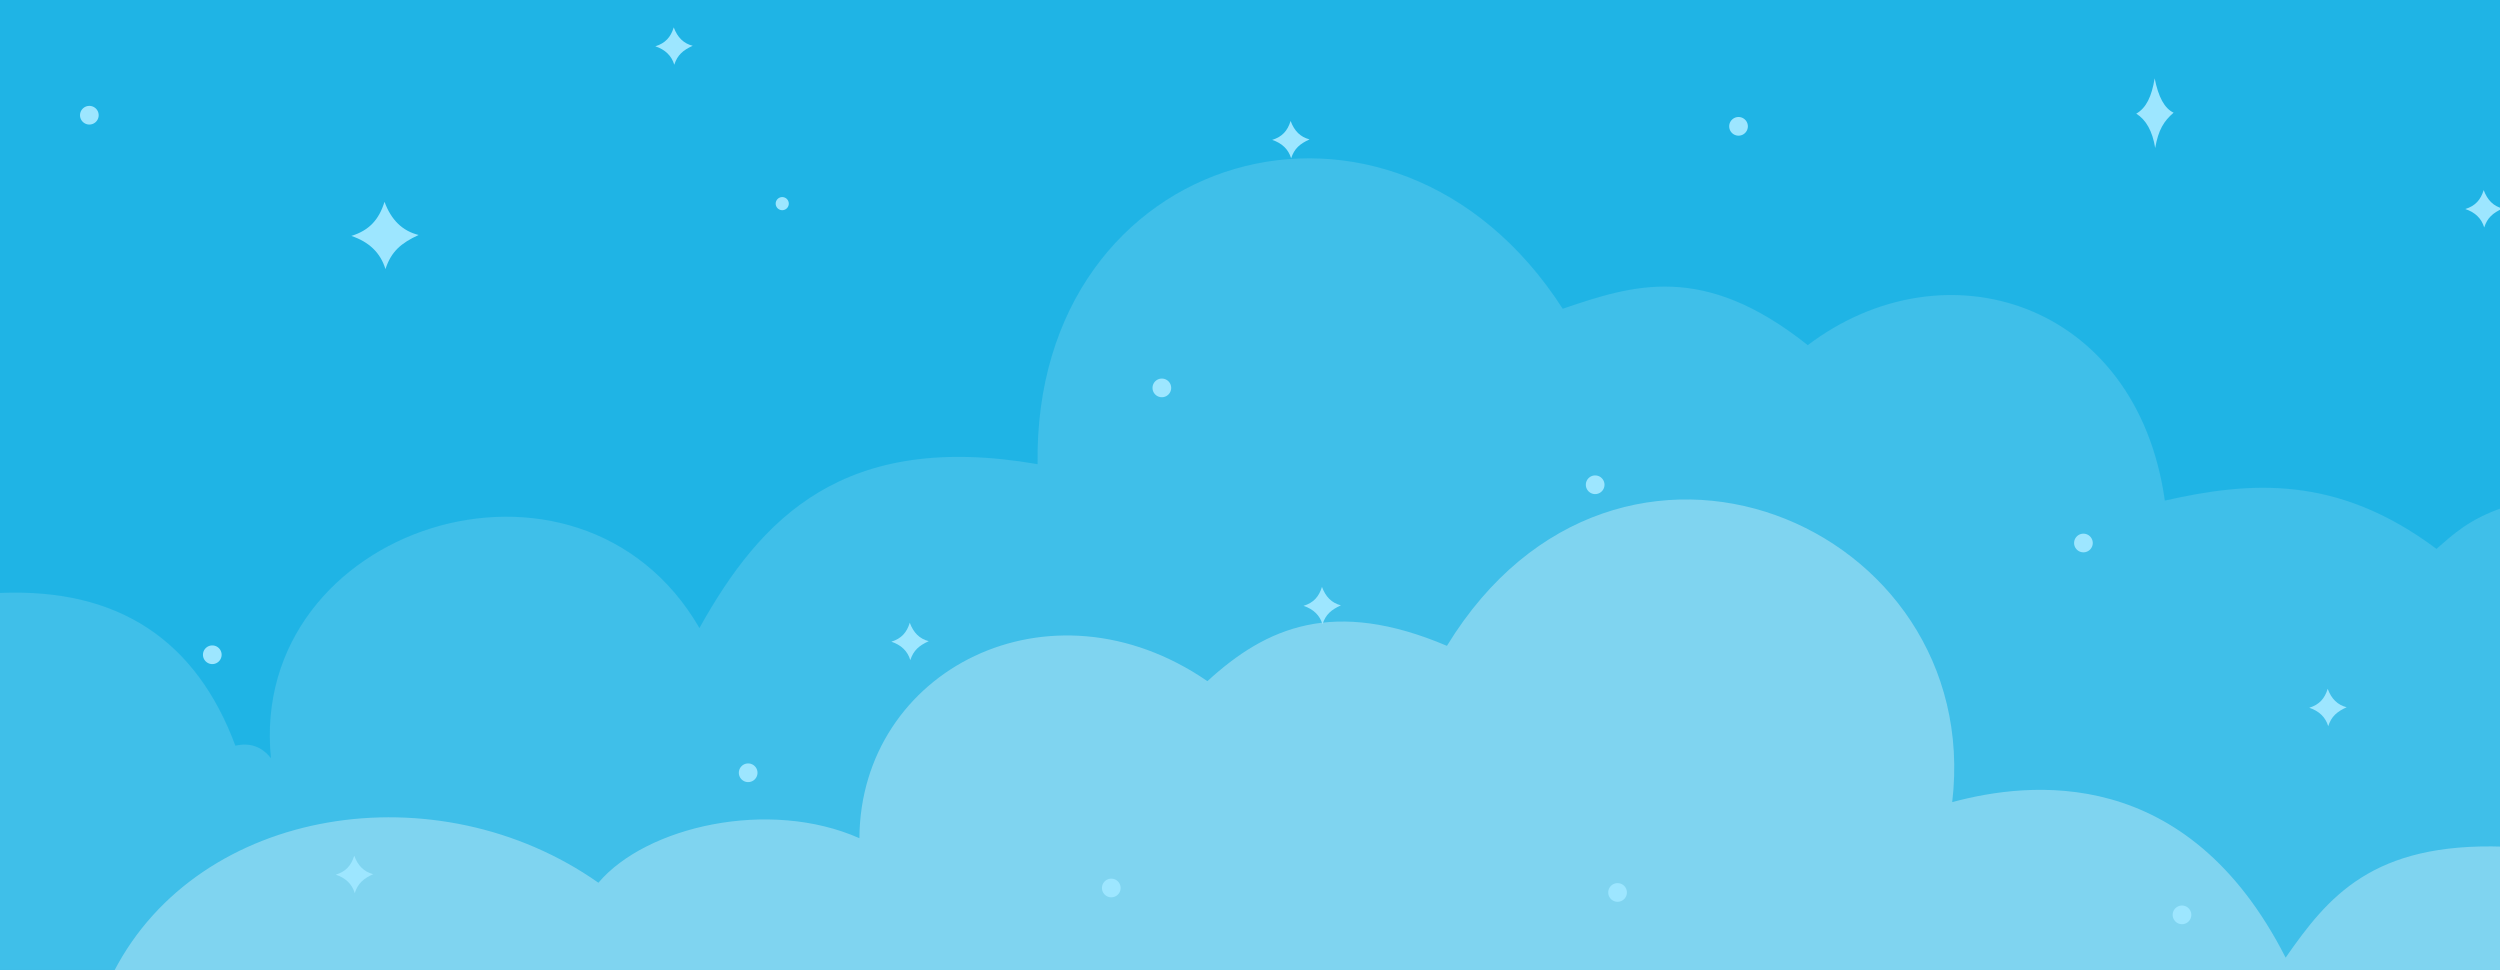 <?xml version="1.0" encoding="UTF-8" standalone="no"?>
<svg
   xmlns:dc="http://purl.org/dc/elements/1.1/"
   xmlns:cc="http://creativecommons.org/ns#"
   xmlns:rdf="http://www.w3.org/1999/02/22-rdf-syntax-ns#"
   xmlns:svg="http://www.w3.org/2000/svg"
   xmlns="http://www.w3.org/2000/svg"
   xmlns:sodipodi="http://sodipodi.sourceforge.net/DTD/sodipodi-0.dtd"
   xmlns:inkscape="http://www.inkscape.org/namespaces/inkscape"
   width="295.275mm"
   height="114.565mm"
   viewBox="0 0 295.275 114.565"
   version="1.1"
   id="svg6794"
   inkscape:version="1.0.1 (c497b03c, 2020-09-10)"
   sodipodi:docname="invitation-background_tf.svg"
   inkscape:export-filename="/Users/nizarayed/Documents/002-git/tf_dev_work/tourisfair_website/landingpage/web/images/invitation-background_tf.png"
   inkscape:export-xdpi="300"
   inkscape:export-ydpi="300">
  <defs
     id="defs6788">
    <filter
       style="color-interpolation-filters:sRGB;"
       inkscape:label="Feather"
       id="filter7650">
      <feGaussianBlur
         stdDeviation="1"
         result="blur"
         id="feGaussianBlur7642" />
      <feComposite
         in="SourceGraphic"
         in2="blur"
         operator="atop"
         result="composite1"
         id="feComposite7644" />
      <feComposite
         in2="composite1"
         operator="in"
         result="composite2"
         id="feComposite7646" />
      <feComposite
         in2="composite2"
         operator="in"
         result="composite3"
         id="feComposite7648" />
    </filter>
    <filter
       style="color-interpolation-filters:sRGB"
       inkscape:label="Feather"
       id="filter7650-1">
      <feGaussianBlur
         stdDeviation="1"
         result="blur"
         id="feGaussianBlur7642-3" />
      <feComposite
         in="SourceGraphic"
         in2="blur"
         operator="atop"
         result="composite1"
         id="feComposite7644-9" />
      <feComposite
         in2="composite1"
         operator="in"
         result="composite2"
         id="feComposite7646-8" />
      <feComposite
         in2="composite2"
         operator="in"
         result="composite3"
         id="feComposite7648-5" />
    </filter>
    <filter
       style="color-interpolation-filters:sRGB;"
       inkscape:label="Feather"
       id="filter7730">
      <feGaussianBlur
         stdDeviation="0.3"
         result="blur"
         id="feGaussianBlur7722" />
      <feComposite
         in="SourceGraphic"
         in2="blur"
         operator="atop"
         result="composite1"
         id="feComposite7724" />
      <feComposite
         in2="composite1"
         operator="in"
         result="composite2"
         id="feComposite7726" />
      <feComposite
         in2="composite2"
         operator="in"
         result="composite3"
         id="feComposite7728" />
    </filter>
    <filter
       style="color-interpolation-filters:sRGB"
       inkscape:label="Feather"
       id="filter7730-4">
      <feGaussianBlur
         stdDeviation="0.3"
         result="blur"
         id="feGaussianBlur7722-0" />
      <feComposite
         in="SourceGraphic"
         in2="blur"
         operator="atop"
         result="composite1"
         id="feComposite7724-6" />
      <feComposite
         in2="composite1"
         operator="in"
         result="composite2"
         id="feComposite7726-5" />
      <feComposite
         in2="composite2"
         operator="in"
         result="composite3"
         id="feComposite7728-0" />
    </filter>
    <filter
       style="color-interpolation-filters:sRGB"
       inkscape:label="Feather"
       id="filter7650-8">
      <feGaussianBlur
         stdDeviation="1"
         result="blur"
         id="feGaussianBlur7642-6" />
      <feComposite
         in="SourceGraphic"
         in2="blur"
         operator="atop"
         result="composite1"
         id="feComposite7644-2" />
      <feComposite
         in2="composite1"
         operator="in"
         result="composite2"
         id="feComposite7646-5" />
      <feComposite
         in2="composite2"
         operator="in"
         result="composite3"
         id="feComposite7648-0" />
    </filter>
    <filter
       style="color-interpolation-filters:sRGB"
       inkscape:label="Feather"
       id="filter7650-17">
      <feGaussianBlur
         stdDeviation="1"
         result="blur"
         id="feGaussianBlur7642-0" />
      <feComposite
         in="SourceGraphic"
         in2="blur"
         operator="atop"
         result="composite1"
         id="feComposite7644-3" />
      <feComposite
         in2="composite1"
         operator="in"
         result="composite2"
         id="feComposite7646-87" />
      <feComposite
         in2="composite2"
         operator="in"
         result="composite3"
         id="feComposite7648-3" />
    </filter>
    <filter
       style="color-interpolation-filters:sRGB"
       inkscape:label="Feather"
       id="filter7650-9">
      <feGaussianBlur
         stdDeviation="1"
         result="blur"
         id="feGaussianBlur7642-5" />
      <feComposite
         in="SourceGraphic"
         in2="blur"
         operator="atop"
         result="composite1"
         id="feComposite7644-8" />
      <feComposite
         in2="composite1"
         operator="in"
         result="composite2"
         id="feComposite7646-1" />
      <feComposite
         in2="composite2"
         operator="in"
         result="composite3"
         id="feComposite7648-2" />
    </filter>
    <filter
       style="color-interpolation-filters:sRGB"
       inkscape:label="Feather"
       id="filter7650-2">
      <feGaussianBlur
         stdDeviation="1"
         result="blur"
         id="feGaussianBlur7642-8" />
      <feComposite
         in="SourceGraphic"
         in2="blur"
         operator="atop"
         result="composite1"
         id="feComposite7644-4" />
      <feComposite
         in2="composite1"
         operator="in"
         result="composite2"
         id="feComposite7646-4" />
      <feComposite
         in2="composite2"
         operator="in"
         result="composite3"
         id="feComposite7648-00" />
    </filter>
    <filter
       style="color-interpolation-filters:sRGB"
       inkscape:label="Feather"
       id="filter7650-81">
      <feGaussianBlur
         stdDeviation="1"
         result="blur"
         id="feGaussianBlur7642-2" />
      <feComposite
         in="SourceGraphic"
         in2="blur"
         operator="atop"
         result="composite1"
         id="feComposite7644-98" />
      <feComposite
         in2="composite1"
         operator="in"
         result="composite2"
         id="feComposite7646-7" />
      <feComposite
         in2="composite2"
         operator="in"
         result="composite3"
         id="feComposite7648-7" />
    </filter>
    <filter
       style="color-interpolation-filters:sRGB"
       inkscape:label="Feather"
       id="filter7650-96">
      <feGaussianBlur
         stdDeviation="1"
         result="blur"
         id="feGaussianBlur7642-9" />
      <feComposite
         in="SourceGraphic"
         in2="blur"
         operator="atop"
         result="composite1"
         id="feComposite7644-34" />
      <feComposite
         in2="composite1"
         operator="in"
         result="composite2"
         id="feComposite7646-0" />
      <feComposite
         in2="composite2"
         operator="in"
         result="composite3"
         id="feComposite7648-9" />
    </filter>
    <filter
       style="color-interpolation-filters:sRGB"
       inkscape:label="Feather"
       id="filter7650-5">
      <feGaussianBlur
         stdDeviation="1"
         result="blur"
         id="feGaussianBlur7642-84" />
      <feComposite
         in="SourceGraphic"
         in2="blur"
         operator="atop"
         result="composite1"
         id="feComposite7644-7" />
      <feComposite
         in2="composite1"
         operator="in"
         result="composite2"
         id="feComposite7646-02" />
      <feComposite
         in2="composite2"
         operator="in"
         result="composite3"
         id="feComposite7648-02" />
    </filter>
    <filter
       style="color-interpolation-filters:sRGB"
       inkscape:label="Feather"
       id="filter7650-4">
      <feGaussianBlur
         stdDeviation="1"
         result="blur"
         id="feGaussianBlur7642-81" />
      <feComposite
         in="SourceGraphic"
         in2="blur"
         operator="atop"
         result="composite1"
         id="feComposite7644-0" />
      <feComposite
         in2="composite1"
         operator="in"
         result="composite2"
         id="feComposite7646-2" />
      <feComposite
         in2="composite2"
         operator="in"
         result="composite3"
         id="feComposite7648-76" />
    </filter>
    <filter
       style="color-interpolation-filters:sRGB"
       inkscape:label="Feather"
       id="filter7650-82">
      <feGaussianBlur
         stdDeviation="1"
         result="blur"
         id="feGaussianBlur7642-1" />
      <feComposite
         in="SourceGraphic"
         in2="blur"
         operator="atop"
         result="composite1"
         id="feComposite7644-02" />
      <feComposite
         in2="composite1"
         operator="in"
         result="composite2"
         id="feComposite7646-04" />
      <feComposite
         in2="composite2"
         operator="in"
         result="composite3"
         id="feComposite7648-31" />
    </filter>
    <filter
       style="color-interpolation-filters:sRGB"
       inkscape:label="Feather"
       id="filter7650-57">
      <feGaussianBlur
         stdDeviation="1"
         result="blur"
         id="feGaussianBlur7642-7" />
      <feComposite
         in="SourceGraphic"
         in2="blur"
         operator="atop"
         result="composite1"
         id="feComposite7644-6" />
      <feComposite
         in2="composite1"
         operator="in"
         result="composite2"
         id="feComposite7646-28" />
      <feComposite
         in2="composite2"
         operator="in"
         result="composite3"
         id="feComposite7648-70" />
    </filter>
    <filter
       style="color-interpolation-filters:sRGB"
       inkscape:label="Feather"
       id="filter7730-4-5">
      <feGaussianBlur
         stdDeviation="0.3"
         result="blur"
         id="feGaussianBlur7722-0-9" />
      <feComposite
         in="SourceGraphic"
         in2="blur"
         operator="atop"
         result="composite1"
         id="feComposite7724-6-8" />
      <feComposite
         in2="composite1"
         operator="in"
         result="composite2"
         id="feComposite7726-5-4" />
      <feComposite
         in2="composite2"
         operator="in"
         result="composite3"
         id="feComposite7728-0-7" />
    </filter>
    <filter
       style="color-interpolation-filters:sRGB"
       inkscape:label="Feather"
       id="filter7730-4-8">
      <feGaussianBlur
         stdDeviation="0.3"
         result="blur"
         id="feGaussianBlur7722-0-1" />
      <feComposite
         in="SourceGraphic"
         in2="blur"
         operator="atop"
         result="composite1"
         id="feComposite7724-6-1" />
      <feComposite
         in2="composite1"
         operator="in"
         result="composite2"
         id="feComposite7726-5-44" />
      <feComposite
         in2="composite2"
         operator="in"
         result="composite3"
         id="feComposite7728-0-1" />
    </filter>
    <filter
       style="color-interpolation-filters:sRGB"
       inkscape:label="Feather"
       id="filter7730-4-8-7">
      <feGaussianBlur
         stdDeviation="0.3"
         result="blur"
         id="feGaussianBlur7722-0-1-9" />
      <feComposite
         in="SourceGraphic"
         in2="blur"
         operator="atop"
         result="composite1"
         id="feComposite7724-6-1-3" />
      <feComposite
         in2="composite1"
         operator="in"
         result="composite2"
         id="feComposite7726-5-44-5" />
      <feComposite
         in2="composite2"
         operator="in"
         result="composite3"
         id="feComposite7728-0-1-6" />
    </filter>
    <filter
       style="color-interpolation-filters:sRGB"
       inkscape:label="Feather"
       id="filter7730-4-8-2">
      <feGaussianBlur
         stdDeviation="0.3"
         result="blur"
         id="feGaussianBlur7722-0-1-6" />
      <feComposite
         in="SourceGraphic"
         in2="blur"
         operator="atop"
         result="composite1"
         id="feComposite7724-6-1-7" />
      <feComposite
         in2="composite1"
         operator="in"
         result="composite2"
         id="feComposite7726-5-44-7" />
      <feComposite
         in2="composite2"
         operator="in"
         result="composite3"
         id="feComposite7728-0-1-9" />
    </filter>
    <filter
       style="color-interpolation-filters:sRGB"
       inkscape:label="Feather"
       id="filter7730-4-8-73">
      <feGaussianBlur
         stdDeviation="0.3"
         result="blur"
         id="feGaussianBlur7722-0-1-2" />
      <feComposite
         in="SourceGraphic"
         in2="blur"
         operator="atop"
         result="composite1"
         id="feComposite7724-6-1-0" />
      <feComposite
         in2="composite1"
         operator="in"
         result="composite2"
         id="feComposite7726-5-44-79" />
      <feComposite
         in2="composite2"
         operator="in"
         result="composite3"
         id="feComposite7728-0-1-4" />
    </filter>
    <filter
       style="color-interpolation-filters:sRGB"
       inkscape:label="Feather"
       id="filter7730-4-8-6">
      <feGaussianBlur
         stdDeviation="0.3"
         result="blur"
         id="feGaussianBlur7722-0-1-3" />
      <feComposite
         in="SourceGraphic"
         in2="blur"
         operator="atop"
         result="composite1"
         id="feComposite7724-6-1-78" />
      <feComposite
         in2="composite1"
         operator="in"
         result="composite2"
         id="feComposite7726-5-44-3" />
      <feComposite
         in2="composite2"
         operator="in"
         result="composite3"
         id="feComposite7728-0-1-5" />
    </filter>
    <filter
       style="color-interpolation-filters:sRGB"
       inkscape:label="Feather"
       id="filter7730-4-8-5">
      <feGaussianBlur
         stdDeviation="0.3"
         result="blur"
         id="feGaussianBlur7722-0-1-94" />
      <feComposite
         in="SourceGraphic"
         in2="blur"
         operator="atop"
         result="composite1"
         id="feComposite7724-6-1-4" />
      <feComposite
         in2="composite1"
         operator="in"
         result="composite2"
         id="feComposite7726-5-44-76" />
      <feComposite
         in2="composite2"
         operator="in"
         result="composite3"
         id="feComposite7728-0-1-94" />
    </filter>
  </defs>
  <sodipodi:namedview
     id="base"
     pagecolor="#ffffff"
     bordercolor="#666666"
     borderopacity="1.0"
     inkscape:pageopacity="0.0"
     inkscape:pageshadow="2"
     inkscape:zoom="1.0472316"
     inkscape:cx="563.39016"
     inkscape:cy="84.911533"
     inkscape:document-units="mm"
     inkscape:current-layer="layer1"
     inkscape:document-rotation="0"
     showgrid="false"
     fit-margin-top="0"
     fit-margin-left="0"
     fit-margin-right="0"
     fit-margin-bottom="0"
     inkscape:window-width="1792"
     inkscape:window-height="1092"
     inkscape:window-x="0"
     inkscape:window-y="28"
     inkscape:window-maximized="0" />
  <g
     inkscape:label="Calque 1"
     inkscape:groupmode="layer"
     id="layer1"
     transform="translate(41.804,-90.884)">
    <rect
       style="fill:#00aae3;stroke-width:0.265;fill-opacity:0.5"
       id="rect7423"
       width="295.275"
       height="114.565"
       x="-41.804"
       y="90.884" />
    <path
       id="rect7423-9"
       style="fill:#00aae3;stroke-width:1;fill-opacity:0.5"
       d="M 0 0 L 0 433 L 50.766 433 C 88.901 359.151 195.002 342.973 266.705 393.438 C 287.919 368.357 342.739 355.751 383.033 373.576 C 383.494 298.667 467.832 255.266 538.139 303.59 C 564.453 279.456 594.472 266.444 644.895 287.846 C 720.807 163.669 884.623 233.526 870.102 357.498 C 904.201 348.336 974.562 340.038 1018.701 426.816 C 1037.602 399.694 1057.364 375.343 1116 377.359 L 1116 0 L 0 0 z "
       transform="matrix(0.265,0,0,0.265,-41.804,90.884)" />
    <path
       id="rect7423-6"
       style="fill:#00aae3;stroke-width:1;fill-opacity:0.5"
       d="M 0 0 L 0 264.275 C 53.141 262.067 87.492 285.605 104.902 332.361 C 111.541 330.845 116.772 332.851 120.764 337.951 C 110.483 234.719 257.99 187.195 311.738 279.91 C 339.172 230.737 376.121 191.924 462.459 206.891 C 460.35 65.955 620.908 19.993 696.498 137.615 C 727.722 127.045 758.988 116.605 805.717 153.842 C 866.899 107.527 952.373 134.474 964.861 223.117 C 1002.763 214.571 1041.506 211.403 1085.938 244.648 C 1093.434 238.114 1100.391 231.488 1115.582 226.236 L 1116 226.244 L 1116 0 L 0 0 z "
       transform="matrix(0.265,0,0,0.265,-41.804,90.884)" />
    <path
       id="rect7461-3"
       style="fill:#9de6ff;fill-opacity:1;stroke-width:0.094;filter:url(#filter7730)"
       d="m -0.31,118.749 c 2.133,-0.655 3.277,-1.948 3.92,-4.031 0.783,2.129 2.098,3.439 4.031,3.92 -2.077,0.958 -3.242,1.953 -3.92,4.031 -0.585,-1.939 -1.953,-3.225 -4.031,-3.92 z"
       sodipodi:nodetypes="ccccc" />
    <path
       id="path7479"
       style="fill:#9de6ff;fill-opacity:1;stroke-width:0.265;filter:url(#filter7650)"
       d="m -40.24,69.327 a 5.563,5.563 0 0 1 -5.563,5.563 5.563,5.563 0 0 1 -5.563,-5.563 5.563,5.563 0 0 1 5.563,-5.563 5.563,5.563 0 0 1 5.563,5.563 z"
       transform="matrix(0.198,0,0,0.198,-22.182,90.766)" />
    <path
       id="rect7461-3-9"
       style="fill:#9de6ff;fill-opacity:1;stroke-width:0.094;filter:url(#filter7730-4)"
       d="m 32.764,96.879 c 2.133,-0.655 3.277,-1.948 3.92,-4.031 0.783,2.129 2.098,3.439 4.031,3.92 -2.077,0.958 -3.242,1.953 -3.92,4.031 -0.585,-1.939 -1.953,-3.225 -4.031,-3.92 z"
       sodipodi:nodetypes="ccccc"
       transform="matrix(0.555,0,0,0.555,17.413,42.585)" />
    <path
       id="path7479-3"
       style="fill:#9de6ff;fill-opacity:1;stroke-width:0.265;filter:url(#filter7650-8)"
       d="m -40.24,69.327 a 5.563,5.563 0 0 1 -5.563,5.563 5.563,5.563 0 0 1 -5.563,-5.563 5.563,5.563 0 0 1 5.563,-5.563 5.563,5.563 0 0 1 5.563,5.563 z"
       transform="matrix(0.198,0,0,0.198,-7.661,154.491)" />
    <path
       id="path7479-6"
       style="fill:#9de6ff;fill-opacity:1;stroke-width:0.265;filter:url(#filter7650-17)"
       d="m -40.24,69.327 a 5.563,5.563 0 0 1 -5.563,5.563 5.563,5.563 0 0 1 -5.563,-5.563 5.563,5.563 0 0 1 5.563,-5.563 5.563,5.563 0 0 1 5.563,5.563 z"
       transform="matrix(0.139,0,0,0.139,56.953,105.299)" />
    <path
       id="path7479-2"
       style="fill:#9de6ff;fill-opacity:1;stroke-width:0.265;filter:url(#filter7650-9)"
       d="m -40.24,69.327 a 5.563,5.563 0 0 1 -5.563,5.563 5.563,5.563 0 0 1 -5.563,-5.563 5.563,5.563 0 0 1 5.563,-5.563 5.563,5.563 0 0 1 5.563,5.563 z"
       transform="matrix(0.198,0,0,0.198,55.631,168.429)" />
    <path
       id="path7479-4"
       style="fill:#9de6ff;fill-opacity:1;stroke-width:0.265;filter:url(#filter7650-2)"
       d="m -40.24,69.327 a 5.563,5.563 0 0 1 -5.563,5.563 5.563,5.563 0 0 1 -5.563,-5.563 5.563,5.563 0 0 1 5.563,-5.563 5.563,5.563 0 0 1 5.563,5.563 z"
       transform="matrix(0.198,0,0,0.198,104.491,122.972)" />
    <path
       id="path7479-31"
       style="fill:#9de6ff;fill-opacity:1;stroke-width:0.265;filter:url(#filter7650-81)"
       d="m -40.24,69.327 a 5.563,5.563 0 0 1 -5.563,5.563 5.563,5.563 0 0 1 -5.563,-5.563 5.563,5.563 0 0 1 5.563,-5.563 5.563,5.563 0 0 1 5.563,5.563 z"
       transform="matrix(0.198,0,0,0.198,155.67,134.412)" />
    <path
       id="path7479-03"
       style="fill:#9de6ff;fill-opacity:1;stroke-width:0.265;filter:url(#filter7650-96)"
       d="m -40.24,69.327 a 5.563,5.563 0 0 1 -5.563,5.563 5.563,5.563 0 0 1 -5.563,-5.563 5.563,5.563 0 0 1 5.563,-5.563 5.563,5.563 0 0 1 5.563,5.563 z"
       transform="matrix(0.198,0,0,0.198,172.603,92.079)" />
    <path
       id="path7479-7"
       style="fill:#9de6ff;fill-opacity:1;stroke-width:0.265;filter:url(#filter7650-5)"
       d="m -40.24,69.327 a 5.563,5.563 0 0 1 -5.563,5.563 5.563,5.563 0 0 1 -5.563,-5.563 5.563,5.563 0 0 1 5.563,-5.563 5.563,5.563 0 0 1 5.563,5.563 z"
       transform="matrix(0.198,0,0,0.198,98.52,182.037)" />
    <path
       id="path7479-1"
       style="fill:#9de6ff;fill-opacity:1;stroke-width:0.265;filter:url(#filter7650-4)"
       d="m -40.24,69.327 a 5.563,5.563 0 0 1 -5.563,5.563 5.563,5.563 0 0 1 -5.563,-5.563 5.563,5.563 0 0 1 5.563,-5.563 5.563,5.563 0 0 1 5.563,5.563 z"
       transform="matrix(0.198,0,0,0.198,158.316,182.566)" />
    <path
       id="path7479-13"
       style="fill:#9de6ff;fill-opacity:1;stroke-width:0.265;filter:url(#filter7650-82)"
       d="m -40.24,69.327 a 5.563,5.563 0 0 1 -5.563,5.563 5.563,5.563 0 0 1 -5.563,-5.563 5.563,5.563 0 0 1 5.563,-5.563 5.563,5.563 0 0 1 5.563,5.563 z"
       transform="matrix(0.198,0,0,0.198,213.339,141.291)" />
    <path
       id="path7479-27"
       style="fill:#9de6ff;fill-opacity:1;stroke-width:0.265;filter:url(#filter7650-57)"
       d="m -40.24,69.327 a 5.563,5.563 0 0 1 -5.563,5.563 5.563,5.563 0 0 1 -5.563,-5.563 5.563,5.563 0 0 1 5.563,-5.563 5.563,5.563 0 0 1 5.563,5.563 z"
       transform="matrix(0.198,0,0,0.198,224.98,185.212)" />
    <path
       id="rect7461-3-9-7"
       style="fill:#9de6ff;fill-opacity:1;stroke-width:0.094;filter:url(#filter7730-4-5)"
       d="m 32.764,96.879 c 2.133,-0.655 3.277,-1.948 3.92,-4.031 0.783,2.129 2.098,3.439 4.031,3.92 -2.077,0.958 -3.242,1.953 -3.92,4.031 -0.585,-1.939 -1.953,-3.225 -4.031,-3.92 z"
       sodipodi:nodetypes="ccccc"
       transform="matrix(0.555,0,0,0.555,-20.326,140.423)" />
    <path
       id="rect7461-3-9-1"
       style="fill:#9de6ff;fill-opacity:1;stroke-width:0.094;filter:url(#filter7730-4-8)"
       d="m 32.764,96.879 c 2.133,-0.655 3.277,-1.948 3.92,-4.031 0.783,2.129 2.098,3.439 4.031,3.92 -2.077,0.958 -3.242,1.953 -3.92,4.031 -0.585,-1.939 -1.953,-3.225 -4.031,-3.92 z"
       sodipodi:nodetypes="ccccc"
       transform="matrix(0.555,0,0,0.555,45.291,112.906)" />
    <path
       id="rect7461-3-9-1-8"
       style="fill:#9de6ff;fill-opacity:1;stroke-width:0.094;filter:url(#filter7730-4-8-7)"
       d="m 32.764,96.879 c 2.133,-0.655 3.277,-1.948 3.92,-4.031 0.783,2.129 2.098,3.439 4.031,3.92 -2.077,0.958 -3.242,1.953 -3.92,4.031 -0.585,-1.939 -1.953,-3.225 -4.031,-3.92 z"
       sodipodi:nodetypes="ccccc"
       transform="matrix(0.555,0,0,0.555,90.27,53.639)" />
    <path
       id="rect7461-3-9-1-6"
       style="fill:#9de6ff;fill-opacity:1;stroke-width:0.094;filter:url(#filter7730-4-8-2)"
       d="m 32.764,96.879 c 2.133,-0.655 3.277,-1.948 3.92,-4.031 0.783,2.129 2.098,3.439 4.031,3.92 -2.077,0.958 -3.242,1.953 -3.92,4.031 -0.585,-1.939 -1.953,-3.225 -4.031,-3.92 z"
       sodipodi:nodetypes="ccccc"
       transform="matrix(0.555,0,0,0.555,93.974,108.672)" />
    <path
       id="rect7461-3-9-1-7"
       style="fill:#9de6ff;fill-opacity:1;stroke-width:0.094;filter:url(#filter7730-4-8-73)"
       d="m 32.764,96.879 c 2.133,-0.655 3.277,-1.948 3.92,-4.031 0.783,2.129 2.098,3.439 4.031,3.92 -2.077,0.958 -3.242,1.953 -3.92,4.031 -0.585,-1.939 -1.953,-3.225 -4.031,-3.92 z"
       sodipodi:nodetypes="ccccc"
       transform="matrix(0.555,0,0,0.555,212.761,120.709)" />
    <path
       id="rect7461-3-9-1-4"
       style="fill:#9de6ff;fill-opacity:1;stroke-width:0.094;filter:url(#filter7730-4-8-6)"
       d="m 32.764,96.879 c 2.133,-0.655 3.277,-1.948 3.92,-4.031 0.783,2.129 2.098,3.439 4.031,3.92 -2.077,0.958 -3.242,1.953 -3.92,4.031 -0.585,-1.939 -1.953,-3.225 -4.031,-3.92 z"
       sodipodi:nodetypes="ccccc"
       transform="matrix(0.555,0,0,1.035,192.324,4.038)" />
    <path
       id="rect7461-3-9-1-0"
       style="fill:#9de6ff;fill-opacity:1;stroke-width:0.094;filter:url(#filter7730-4-8-5)"
       d="m 32.764,96.879 c 2.133,-0.655 3.277,-1.948 3.92,-4.031 0.783,2.129 2.098,3.439 4.031,3.92 -2.077,0.958 -3.242,1.953 -3.92,4.031 -0.585,-1.939 -1.953,-3.225 -4.031,-3.92 z"
       sodipodi:nodetypes="ccccc"
       transform="matrix(0.555,0,0,0.555,231.184,61.804)" />
  </g>
</svg>
